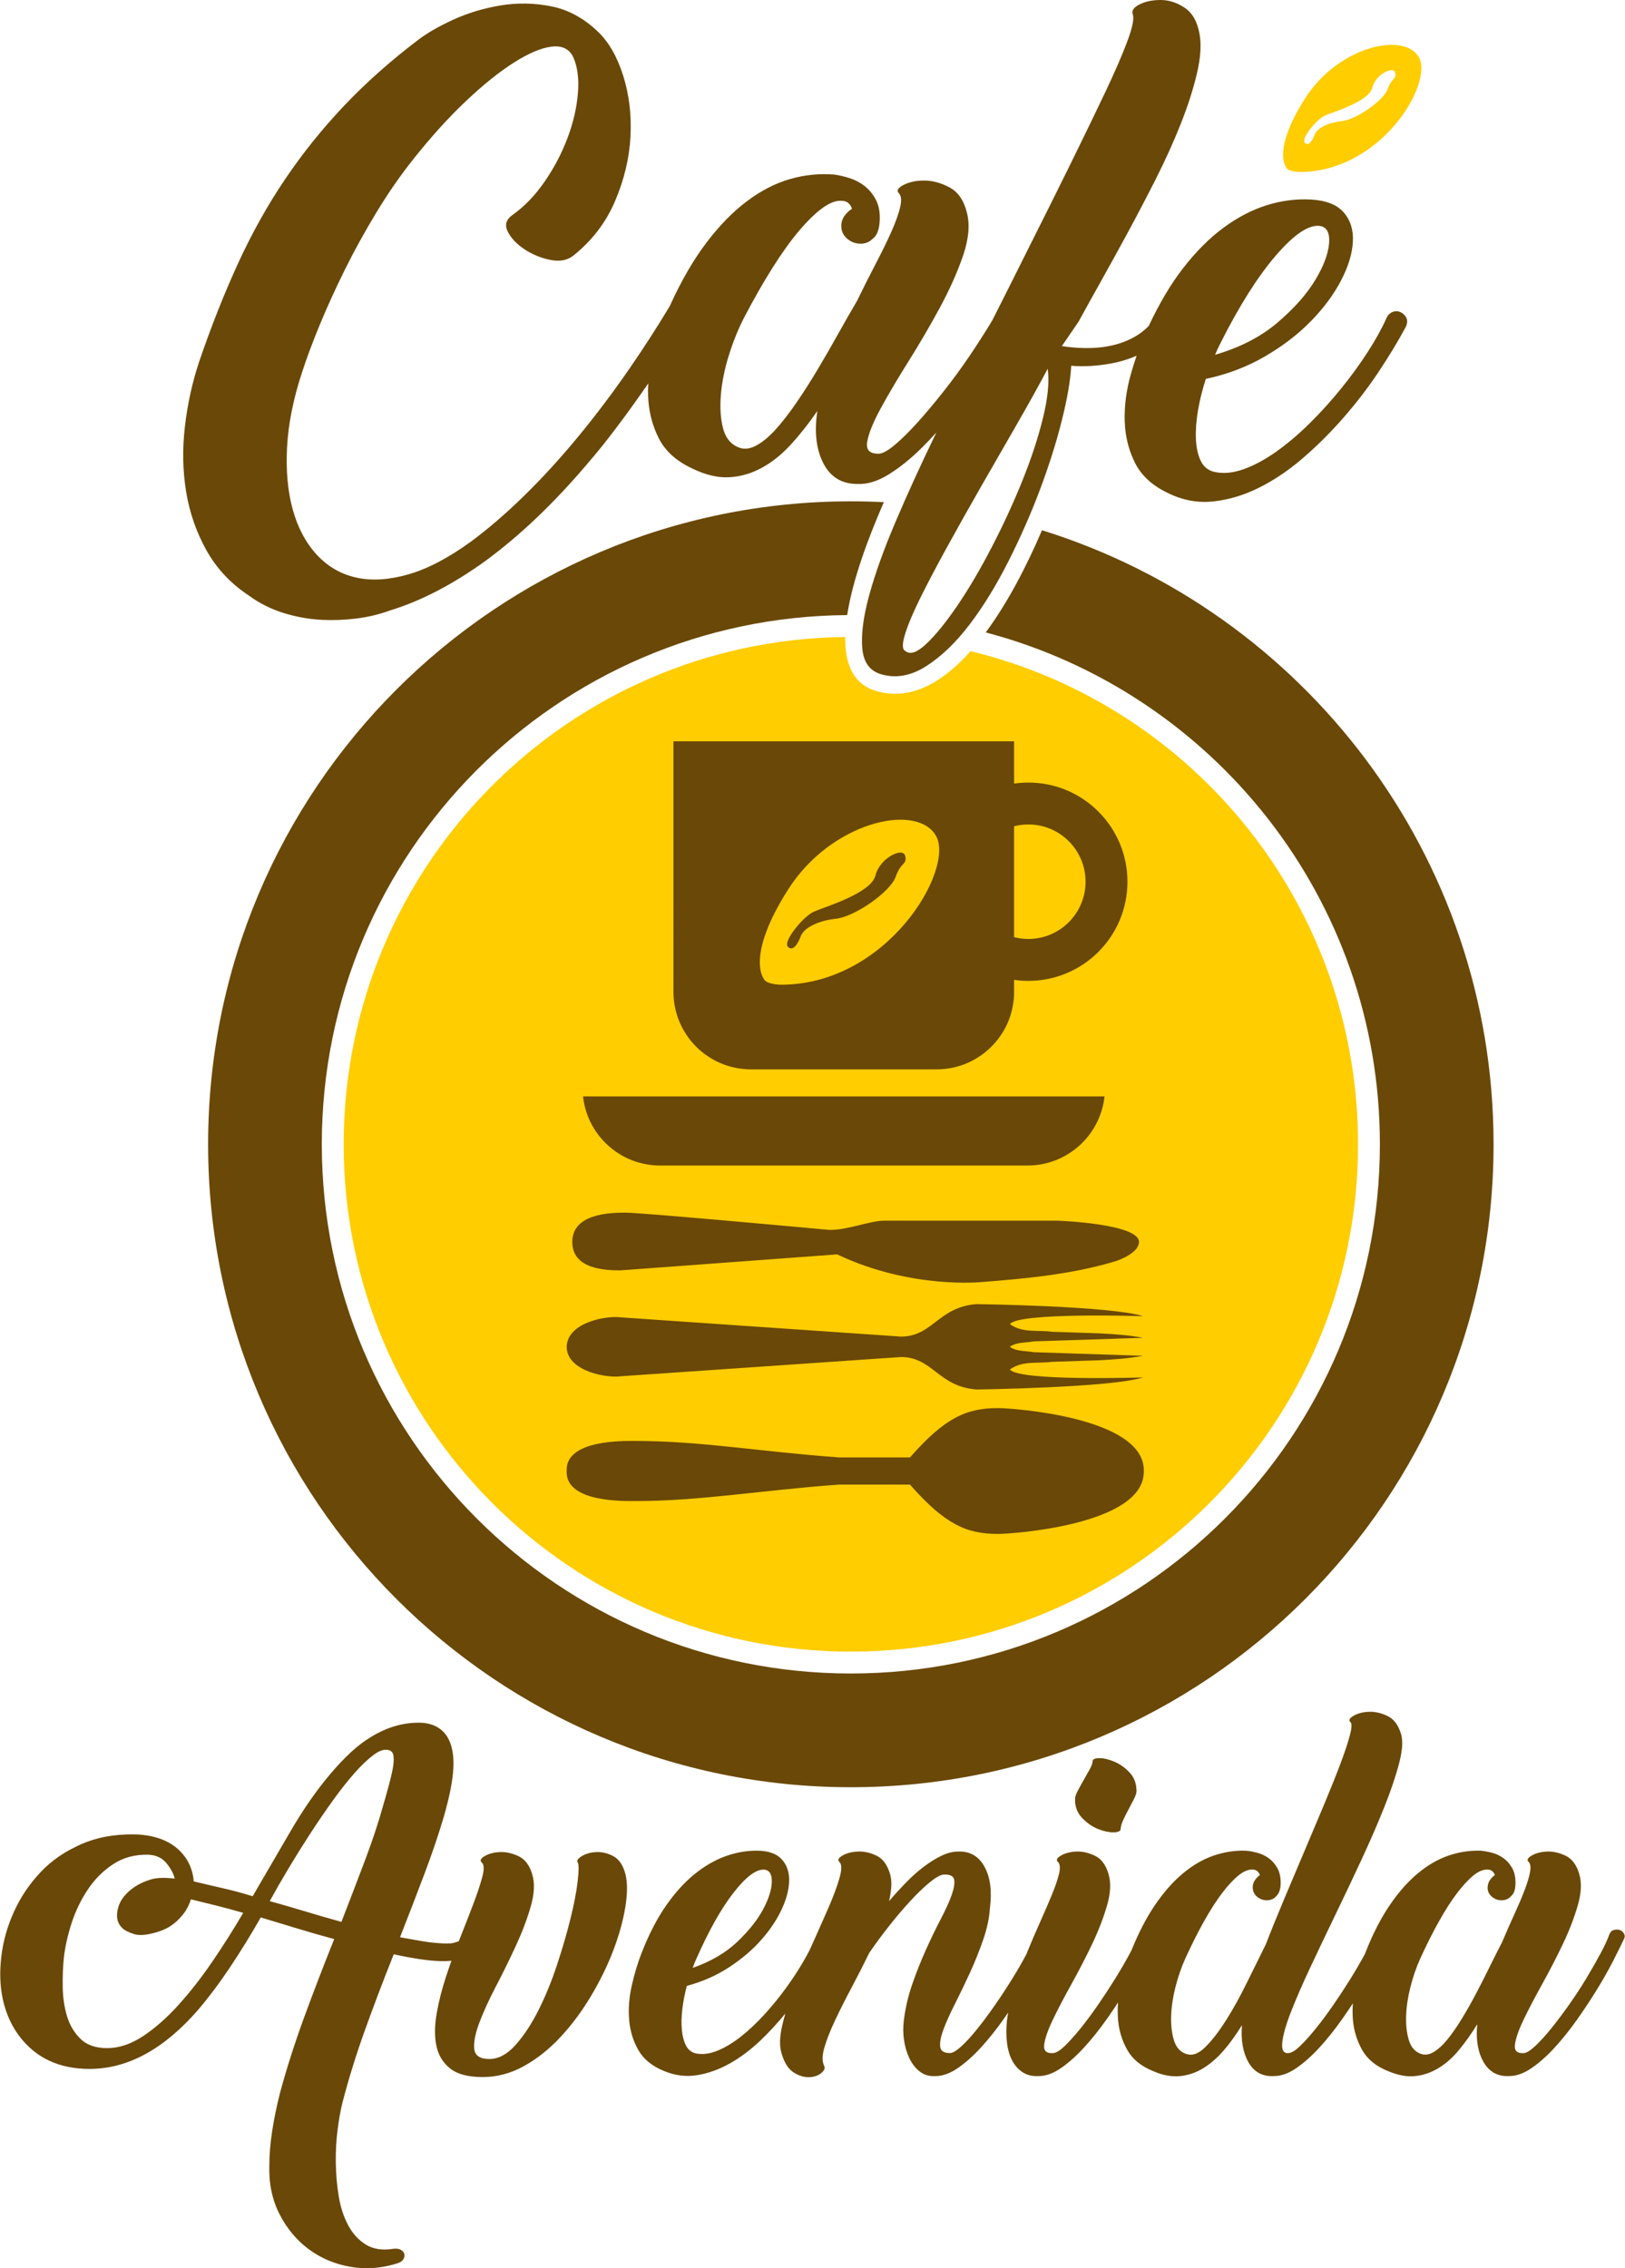 <?xml version="1.0" encoding="UTF-8" standalone="no"?>
<svg
   version="1.1"
   width="1.495in"
   height="2.086in"
   viewBox="0 0 107.607 150.195"
   id="svg206"
   sodipodi:docname="Catálogo 2024 TD Produções.cdr"
   xmlns:inkscape="http://www.inkscape.org/namespaces/inkscape"
   xmlns:sodipodi="http://sodipodi.sourceforge.net/DTD/sodipodi-0.dtd"
   xmlns="http://www.w3.org/2000/svg"
   xmlns:svg="http://www.w3.org/2000/svg">
  <sodipodi:namedview
     id="namedview206"
     pagecolor="#ffffff"
     bordercolor="#000000"
     borderopacity="0.25"
     inkscape:showpageshadow="2"
     inkscape:pageopacity="0.0"
     inkscape:pagecheckerboard="0"
     inkscape:deskcolor="#d1d1d1"
     inkscape:document-units="in" />
  <defs
     id="defs3" />
  <defs
     id="defs6" />
  <defs
     id="defs8" />
  <defs
     id="defs10" />
  <g
     id="Layer1019"
     inkscape:export-filename="design grafico\cafeAvenida.svg"
     inkscape:export-xdpi="96"
     inkscape:export-ydpi="96"
     transform="translate(-999.266,-165.971)">
    <path
       d="m 1020.566,241.743 c 0,19.355 15.69,35.044 35.044,35.044 19.355,0 35.044,-15.69 35.044,-35.044 0,-16.267 -11.083,-29.943 -26.11,-33.894 1.429,-1.931 2.691,-4.342 3.727,-6.767 17.33,5.391 29.913,21.557 29.913,40.661 0,23.514 -19.061,42.575 -42.575,42.575 -23.513,0 -42.575,-19.061 -42.575,-42.575 v 0 c 0,-23.514 19.061,-42.575 42.575,-42.575 0.733,0 1.462,0.019 2.186,0.055 -1.034,2.368 -2.07,5.135 -2.428,7.478 -19.243,0.13 -34.802,15.768 -34.802,35.042 z"
       style="fill:#6a4807;fill-rule:evenodd"
       id="path140" />
    <path
       d="m 1022.015,241.743 c 0,-18.43 14.84,-33.392 33.223,-33.592 -0.029,1.805 0.539,3.173 2.123,3.596 2.221,0.617 4.318,-0.568 6.18,-2.657 14.727,3.564 25.666,16.83 25.666,32.653 0,18.555 -15.042,33.596 -33.596,33.596 -18.555,0 -33.596,-15.042 -33.596,-33.596 z"
       style="fill:#ffcd00;fill-rule:evenodd"
       id="path141" />
    <g
       id="Layer1020">
      <path
         d="m 1072.414,238.573 c -0.277,2.573 -2.456,4.577 -5.103,4.577 h -24.337 c -2.647,0 -4.826,-2.003 -5.103,-4.577 z m -5.99,-10.544 v 0 c 0.301,0.077 0.617,0.118 0.942,0.118 2.094,0 3.791,-1.697 3.791,-3.791 0,-2.094 -1.697,-3.791 -3.791,-3.791 -0.325,0 -0.641,0.041 -0.942,0.118 z m 0,-10.171 v 0 c 0.308,-0.044 0.622,-0.067 0.942,-0.067 3.626,0 6.566,2.939 6.566,6.566 0,3.626 -2.939,6.566 -6.566,6.566 -0.32,0 -0.634,-0.023 -0.942,-0.067 v 0.793 c 0,2.835 -2.298,5.133 -5.133,5.133 h -12.299 c -2.835,0 -5.133,-2.298 -5.133,-5.133 l -10e-5,-16.591 h 22.565 z"
         style="fill:#6a4807;fill-rule:evenodd"
         id="path142" />
      <path
         d="m 1074.962,253.126 c 0,0 -8.283,-0.269 -8.814,0.528 0.852,0.608 1.835,0.371 2.79,0.504 l 3.185,0.106 c 0.903,0.053 1.861,0.106 2.839,0.294 l -7.245,0.237 c -0.528,0.106 -1.049,0.023 -1.567,0.345 h 0.032 l -0.032,0.027 c 0.518,0.322 1.039,0.239 1.567,0.345 l 7.245,0.237 c -0.978,0.187 -1.936,0.241 -2.839,0.294 l -3.185,0.106 c -0.954,0.133 -1.938,-0.104 -2.79,0.504 0.531,0.797 8.814,0.528 8.814,0.528 -2.076,0.679 -11.018,0.8 -11.018,0.8 -2.55,-0.186 -2.906,-2.15 -5.017,-2.15 l -18.564,1.274 c -0.838,0.132 -3.548,-0.296 -3.577,-1.938 0.029,-1.669 2.739,-2.096 3.577,-1.964 l 18.564,1.274 c 2.111,0 2.467,-1.964 5.017,-2.15 0,0 8.943,0.121 11.018,0.8 z m -0.265,-4.919 v 0 c 0,0.684 -1.194,1.18 -1.665,1.313 -2.827,0.836 -5.807,1.116 -8.714,1.342 0,0 -4.7,0.504 -9.618,-1.828 l -14.356,1.059 c -1.102,0 -3.186,-0.113 -3.186,-1.885 0,-1.891 2.542,-1.938 3.531,-1.938 1.089,0 13.486,1.142 13.486,1.142 1.215,0.026 2.688,-0.611 3.657,-0.611 h 11.376 c 0.338,0 5.489,0.226 5.489,1.407 z m 0.319,15.117 v 0 l -7e-4,0.053 7e-4,0.053 c 0,3.524 -8.714,4.115 -9.664,4.115 -2.084,0 -3.518,-0.64 -5.825,-3.266 h -4.714 c -5.289,0.386 -9.153,1.089 -13.488,1.089 -0.776,0 -4.54,0.086 -4.54,-1.911 v -0.079 -0.079 c 0,-1.998 3.763,-1.911 4.54,-1.911 4.334,0 8.199,0.704 13.488,1.09 h 4.714 c 2.307,-2.627 3.741,-3.266 5.825,-3.266 0.949,0 9.664,0.591 9.664,4.115 z"
         style="fill:#6a4807;fill-rule:evenodd"
         id="path143" />
    </g>
    <path
       d="m 1092.166,186.727 c -0.21,-0.147 -0.419,-0.185 -0.626,-0.114 -0.208,0.071 -0.358,0.212 -0.451,0.425 -0.308,0.691 -0.722,1.438 -1.24,2.24 -0.518,0.803 -1.104,1.609 -1.759,2.418 -0.655,0.809 -1.348,1.575 -2.08,2.299 -0.732,0.724 -1.472,1.351 -2.221,1.883 -0.749,0.532 -1.477,0.922 -2.184,1.171 -0.707,0.248 -1.355,0.303 -1.947,0.163 -0.403,-0.102 -0.696,-0.349 -0.879,-0.74 -0.184,-0.39 -0.288,-0.872 -0.312,-1.444 -0.024,-0.573 0.022,-1.203 0.14,-1.891 0.118,-0.688 0.29,-1.379 0.517,-2.075 1.431,-0.306 2.736,-0.802 3.914,-1.488 1.179,-0.686 2.192,-1.463 3.041,-2.33 0.848,-0.867 1.514,-1.764 1.998,-2.691 0.484,-0.927 0.746,-1.784 0.788,-2.571 0.041,-0.787 -0.163,-1.437 -0.612,-1.95 -0.449,-0.513 -1.176,-0.796 -2.18,-0.849 -0.977,-0.051 -1.949,0.075 -2.917,0.378 -0.968,0.303 -1.919,0.797 -2.853,1.483 -0.934,0.686 -1.831,1.584 -2.692,2.695 -0.81,1.045 -1.565,2.316 -2.265,3.811 -0.29,0.301 -0.608,0.545 -0.953,0.734 -1.234,0.697 -2.836,0.899 -4.806,0.605 l 1.105,-1.615 c 0.361,-0.661 0.827,-1.501 1.397,-2.518 0.57,-1.018 1.172,-2.109 1.804,-3.272 0.632,-1.164 1.267,-2.375 1.905,-3.634 0.637,-1.259 1.191,-2.482 1.661,-3.667 0.47,-1.186 0.828,-2.297 1.072,-3.332 0.245,-1.035 0.304,-1.909 0.178,-2.623 -0.147,-0.824 -0.477,-1.406 -0.99,-1.746 -0.513,-0.34 -1.041,-0.51 -1.585,-0.511 -0.544,-0.002 -1.012,0.096 -1.403,0.293 -0.391,0.197 -0.539,0.421 -0.443,0.671 0.094,0.277 -0.025,0.863 -0.358,1.756 -0.332,0.894 -0.82,2.018 -1.462,3.372 -0.642,1.354 -1.397,2.913 -2.265,4.677 -0.868,1.764 -1.803,3.64 -2.805,5.628 -0.78,1.567 -1.582,3.165 -2.407,4.795 l -0.153,0.255 c -0.417,0.685 -0.883,1.409 -1.399,2.171 -0.516,0.762 -1.073,1.522 -1.671,2.28 -0.597,0.758 -1.171,1.442 -1.72,2.052 -0.549,0.611 -1.051,1.108 -1.507,1.493 -0.456,0.384 -0.806,0.583 -1.052,0.598 -0.627,0.022 -0.892,-0.244 -0.794,-0.796 0.097,-0.553 0.394,-1.286 0.89,-2.198 0.497,-0.913 1.109,-1.949 1.836,-3.107 0.728,-1.159 1.415,-2.334 2.062,-3.525 0.647,-1.19 1.163,-2.34 1.547,-3.449 0.385,-1.109 0.476,-2.063 0.273,-2.863 -0.201,-0.827 -0.587,-1.391 -1.156,-1.693 -0.569,-0.302 -1.126,-0.453 -1.67,-0.455 -0.544,-0.002 -1.005,0.097 -1.383,0.295 -0.378,0.198 -0.476,0.383 -0.294,0.556 0.155,0.171 0.179,0.479 0.074,0.922 -0.105,0.444 -0.296,0.977 -0.574,1.602 -0.277,0.625 -0.621,1.328 -1.029,2.109 -0.408,0.781 -0.826,1.61 -1.252,2.485 -0.388,0.66 -0.8,1.379 -1.235,2.159 -0.436,0.78 -0.884,1.559 -1.347,2.337 -0.462,0.778 -0.937,1.522 -1.423,2.231 -0.486,0.71 -0.953,1.311 -1.401,1.804 -0.448,0.493 -0.888,0.851 -1.321,1.073 -0.434,0.222 -0.836,0.242 -1.207,0.059 -0.478,-0.215 -0.796,-0.64 -0.953,-1.274 -0.157,-0.634 -0.201,-1.364 -0.13,-2.19 0.07,-0.826 0.245,-1.688 0.523,-2.584 0.278,-0.897 0.615,-1.73 1.009,-2.498 0.635,-1.218 1.264,-2.321 1.887,-3.309 0.623,-0.988 1.217,-1.813 1.783,-2.478 0.565,-0.664 1.088,-1.168 1.568,-1.51 0.481,-0.342 0.91,-0.49 1.289,-0.443 0.299,0.015 0.507,0.19 0.626,0.522 -0.197,0.126 -0.362,0.281 -0.494,0.464 -0.132,0.183 -0.204,0.384 -0.215,0.601 -0.019,0.352 0.096,0.644 0.342,0.875 0.246,0.231 0.533,0.354 0.858,0.372 0.352,0.019 0.644,-0.088 0.874,-0.321 0.283,-0.203 0.44,-0.603 0.471,-1.2 0.028,-0.543 -0.056,-1.003 -0.254,-1.381 -0.198,-0.377 -0.447,-0.683 -0.748,-0.917 -0.301,-0.233 -0.631,-0.407 -0.993,-0.521 -0.362,-0.114 -0.704,-0.194 -1.028,-0.237 -0.976,-0.078 -1.946,0.02 -2.913,0.296 -0.967,0.276 -1.917,0.763 -2.852,1.463 -0.935,0.699 -1.833,1.618 -2.695,2.756 -0.862,1.139 -1.662,2.518 -2.4,4.139 l -0.032,0.07 c -0.852,1.415 -1.733,2.78 -2.642,4.096 -1.133,1.641 -2.289,3.172 -3.465,4.593 -1.176,1.421 -2.36,2.713 -3.55,3.875 -1.19,1.162 -2.351,2.162 -3.483,3.001 -1.499,1.091 -2.891,1.821 -4.176,2.189 -1.285,0.368 -2.438,0.437 -3.46,0.206 -1.022,-0.23 -1.893,-0.739 -2.614,-1.525 -0.72,-0.786 -1.247,-1.779 -1.578,-2.98 -0.332,-1.201 -0.457,-2.575 -0.376,-4.121 0.081,-1.547 0.413,-3.203 0.995,-4.968 0.292,-0.909 0.681,-1.95 1.163,-3.122 0.483,-1.172 1.037,-2.388 1.66,-3.647 0.624,-1.26 1.323,-2.529 2.098,-3.808 0.774,-1.279 1.599,-2.467 2.472,-3.564 1.165,-1.462 2.32,-2.735 3.465,-3.817 1.145,-1.083 2.203,-1.932 3.174,-2.548 0.971,-0.616 1.798,-0.967 2.484,-1.053 0.685,-0.086 1.162,0.136 1.434,0.667 0.293,0.641 0.401,1.443 0.323,2.405 -0.078,0.962 -0.306,1.95 -0.686,2.964 -0.38,1.014 -0.886,1.98 -1.52,2.899 -0.633,0.919 -1.345,1.657 -2.136,2.215 -0.424,0.304 -0.525,0.673 -0.303,1.106 0.223,0.434 0.59,0.82 1.102,1.16 0.513,0.34 1.079,0.573 1.698,0.701 0.619,0.128 1.127,0.039 1.524,-0.267 1.25,-0.996 2.177,-2.205 2.782,-3.629 0.606,-1.424 0.946,-2.848 1.02,-4.273 0.074,-1.424 -0.087,-2.766 -0.483,-4.024 -0.397,-1.259 -0.958,-2.234 -1.684,-2.925 -0.933,-0.892 -1.965,-1.45 -3.095,-1.672 -1.131,-0.223 -2.252,-0.24 -3.364,-0.054 -1.112,0.187 -2.149,0.499 -3.111,0.939 -0.962,0.439 -1.74,0.889 -2.336,1.347 -1.813,1.374 -3.44,2.819 -4.88,4.335 -1.44,1.516 -2.743,3.135 -3.908,4.856 -1.165,1.721 -2.208,3.585 -3.13,5.591 -0.921,2.006 -1.784,4.185 -2.587,6.537 -0.452,1.364 -0.765,2.79 -0.938,4.277 -0.173,1.488 -0.146,2.924 0.08,4.31 0.227,1.386 0.676,2.681 1.347,3.886 0.672,1.205 1.612,2.207 2.822,3.005 0.682,0.498 1.437,0.878 2.267,1.139 0.83,0.261 1.679,0.415 2.547,0.46 0.733,0.038 1.49,0.01 2.27,-0.085 0.78,-0.095 1.531,-0.273 2.252,-0.535 2.046,-0.627 4.144,-1.714 6.293,-3.261 2.292,-1.676 4.554,-3.829 6.787,-6.46 0.608,-0.703 1.234,-1.479 1.877,-2.33 0.643,-0.85 1.288,-1.742 1.936,-2.674 l 0.217,-0.314 c -0.016,0.274 -0.02,0.545 -0.012,0.814 0.03,0.995 0.26,1.925 0.69,2.791 0.431,0.866 1.177,1.544 2.24,2.035 0.876,0.426 1.689,0.619 2.439,0.577 0.75,-0.042 1.468,-0.249 2.155,-0.622 0.686,-0.372 1.332,-0.889 1.938,-1.551 0.606,-0.662 1.189,-1.401 1.748,-2.215 -0.208,1.377 -0.078,2.526 0.391,3.449 0.469,0.922 1.22,1.383 2.254,1.383 0.651,0.034 1.343,-0.175 2.073,-0.626 0.731,-0.451 1.463,-1.039 2.194,-1.762 0.327,-0.323 0.652,-0.663 0.972,-1.02 l -0.081,0.169 c -0.977,2.017 -1.852,3.937 -2.628,5.76 -0.776,1.823 -1.358,3.445 -1.745,4.867 -0.388,1.422 -0.538,2.598 -0.45,3.527 0.088,0.929 0.52,1.496 1.299,1.701 0.965,0.268 1.948,0.082 2.947,-0.56 0.999,-0.641 1.952,-1.557 2.858,-2.748 0.906,-1.19 1.761,-2.581 2.566,-4.171 0.804,-1.59 1.507,-3.186 2.107,-4.787 0.601,-1.601 1.082,-3.127 1.444,-4.577 0.362,-1.45 0.567,-2.65 0.617,-3.6 0.813,0.07 1.686,0.021 2.62,-0.148 0.601,-0.109 1.172,-0.281 1.712,-0.517 -0.135,0.392 -0.262,0.799 -0.382,1.219 -0.3,1.059 -0.436,2.092 -0.407,3.101 0.029,1.008 0.259,1.938 0.69,2.791 0.431,0.853 1.179,1.524 2.241,2.015 0.955,0.459 1.939,0.632 2.952,0.522 1.012,-0.11 2.014,-0.411 3.006,-0.904 0.992,-0.492 1.958,-1.142 2.898,-1.95 0.94,-0.807 1.837,-1.699 2.691,-2.675 0.854,-0.976 1.628,-1.982 2.321,-3.021 0.694,-1.038 1.297,-2.034 1.81,-2.986 0.183,-0.372 0.117,-0.674 -0.198,-0.908 z m -32.944,22.352 v 0 c 0.313,0.261 0.777,0.102 1.392,-0.478 0.615,-0.58 1.298,-1.422 2.05,-2.525 0.751,-1.103 1.506,-2.383 2.262,-3.84 0.757,-1.457 1.432,-2.918 2.025,-4.383 0.594,-1.466 1.055,-2.863 1.383,-4.193 0.328,-1.33 0.433,-2.419 0.314,-3.269 -0.633,1.191 -1.339,2.46 -2.117,3.807 -0.778,1.347 -1.556,2.7 -2.335,4.061 -0.779,1.361 -1.514,2.668 -2.205,3.925 -0.692,1.256 -1.281,2.375 -1.768,3.356 -0.486,0.981 -0.829,1.793 -1.025,2.436 -0.197,0.643 -0.19,1.01 0.024,1.103 z m 20.885,-20.413 v 0 c 1.245,-2.465 2.461,-4.388 3.649,-5.768 1.188,-1.38 2.147,-2.037 2.879,-1.971 0.487,0.053 0.705,0.432 0.655,1.137 -0.051,0.704 -0.359,1.525 -0.925,2.462 -0.566,0.936 -1.397,1.872 -2.494,2.808 -1.096,0.935 -2.473,1.645 -4.132,2.13 0.094,-0.24 0.217,-0.506 0.368,-0.796 z"
       style="fill:#6a4807;fill-rule:evenodd"
       id="path144" />
    <path
       d="m 1029.151,295.809 c -0.218,0.023 -0.457,0.031 -0.718,0.024 -0.776,-0.02 -1.801,-0.169 -3.075,-0.448 h -0.03 c -0.676,1.691 -1.313,3.368 -1.91,5.03 -0.597,1.662 -1.095,3.269 -1.493,4.821 -0.119,0.478 -0.224,1.065 -0.314,1.761 -0.09,0.697 -0.129,1.423 -0.119,2.179 0.01,0.757 0.075,1.498 0.194,2.224 0.119,0.727 0.328,1.368 0.627,1.926 0.299,0.557 0.691,0.985 1.179,1.284 0.487,0.299 1.1,0.388 1.836,0.269 0.199,-0.02 0.359,0.005 0.478,0.075 0.12,0.07 0.194,0.159 0.224,0.269 0.03,0.11 0.01,0.224 -0.059,0.344 -0.07,0.119 -0.194,0.209 -0.373,0.269 -1.055,0.339 -2.1,0.418 -3.135,0.239 -1.035,-0.179 -1.955,-0.567 -2.761,-1.164 -0.806,-0.597 -1.453,-1.373 -1.94,-2.328 -0.487,-0.955 -0.712,-2.04 -0.672,-3.254 0,-1.313 0.239,-2.915 0.716,-4.806 0.438,-1.612 0.97,-3.274 1.597,-4.986 0.627,-1.712 1.289,-3.433 1.985,-5.164 -0.816,-0.219 -1.632,-0.453 -2.448,-0.702 -0.816,-0.248 -1.622,-0.492 -2.418,-0.731 -0.637,1.115 -1.298,2.189 -1.985,3.224 -0.687,1.035 -1.408,2 -2.164,2.895 -2.249,2.587 -4.627,3.891 -7.135,3.911 h -0.06 c -2.01,0 -3.562,-0.726 -4.656,-2.179 -0.478,-0.637 -0.821,-1.368 -1.03,-2.194 -0.209,-0.826 -0.274,-1.716 -0.194,-2.672 0.079,-1.035 0.323,-2.045 0.731,-3.03 0.408,-0.985 0.95,-1.866 1.627,-2.642 0.717,-0.836 1.572,-1.493 2.568,-1.97 0.995,-0.517 2.129,-0.796 3.403,-0.836 1.373,-0.06 2.458,0.219 3.254,0.836 0.697,0.557 1.095,1.284 1.194,2.179 v 0.089 c 0.657,0.16 1.294,0.308 1.911,0.448 0.617,0.139 1.284,0.318 2,0.537 0.836,-1.433 1.677,-2.876 2.522,-4.328 0.846,-1.453 1.727,-2.717 2.642,-3.791 0.458,-0.537 0.9,-1.005 1.329,-1.403 0.428,-0.398 0.871,-0.737 1.329,-1.015 1.035,-0.637 2.089,-0.955 3.164,-0.955 0.856,0 1.483,0.299 1.88,0.895 0.319,0.498 0.463,1.17 0.433,2.015 -0.03,0.846 -0.244,1.955 -0.642,3.328 -0.339,1.154 -0.761,2.403 -1.269,3.747 -0.507,1.343 -1.05,2.751 -1.627,4.224 0.537,0.099 1.015,0.184 1.433,0.254 0.418,0.07 0.796,0.115 1.135,0.135 0.458,0.04 0.781,0.035 0.97,-0.015 0.155,-0.041 0.273,-0.079 0.355,-0.112 l 0.085,-0.216 c 0.339,-0.846 0.637,-1.612 0.896,-2.299 0.259,-0.686 0.452,-1.273 0.582,-1.761 0.129,-0.487 0.115,-0.801 -0.044,-0.94 -0.139,-0.119 -0.074,-0.259 0.194,-0.418 0.269,-0.16 0.602,-0.249 1,-0.269 0.398,-0.02 0.811,0.07 1.239,0.269 0.427,0.199 0.731,0.597 0.91,1.194 0.179,0.577 0.149,1.284 -0.09,2.119 -0.239,0.836 -0.567,1.707 -0.985,2.612 -0.418,0.906 -0.861,1.806 -1.328,2.702 -0.468,0.895 -0.836,1.702 -1.104,2.418 -0.269,0.716 -0.378,1.294 -0.329,1.732 0.05,0.437 0.383,0.656 1,0.656 0.597,0 1.169,-0.303 1.717,-0.91 0.547,-0.607 1.055,-1.373 1.523,-2.298 0.467,-0.925 0.88,-1.931 1.238,-3.015 0.358,-1.084 0.657,-2.11 0.896,-3.074 0.239,-0.965 0.398,-1.796 0.477,-2.493 0.08,-0.697 0.08,-1.104 0,-1.224 -0.079,-0.119 0.01,-0.259 0.269,-0.418 0.258,-0.16 0.577,-0.249 0.955,-0.269 0.378,-0.02 0.756,0.07 1.134,0.269 0.378,0.199 0.647,0.597 0.806,1.194 0.14,0.577 0.135,1.314 -0.015,2.209 -0.149,0.896 -0.412,1.841 -0.791,2.836 -0.378,0.995 -0.866,1.995 -1.463,3 -0.597,1.005 -1.269,1.911 -2.015,2.717 -0.746,0.806 -1.557,1.453 -2.433,1.941 -0.876,0.488 -1.791,0.731 -2.747,0.731 -0.955,0 -1.672,-0.189 -2.149,-0.568 -0.477,-0.378 -0.781,-0.876 -0.91,-1.493 -0.129,-0.616 -0.124,-1.327 0.015,-2.133 0.139,-0.806 0.348,-1.632 0.627,-2.478 0.113,-0.341 0.23,-0.683 0.352,-1.024 z m 68.644,-4.872 c 0,-0.159 0.045,-0.308 0.134,-0.448 0.09,-0.139 0.204,-0.259 0.344,-0.359 -0.1,-0.239 -0.259,-0.358 -0.478,-0.358 -0.278,-0.02 -0.587,0.105 -0.925,0.373 -0.338,0.269 -0.701,0.657 -1.089,1.165 -0.388,0.507 -0.791,1.134 -1.209,1.881 -0.418,0.746 -0.836,1.577 -1.254,2.493 -0.259,0.577 -0.473,1.199 -0.642,1.866 -0.169,0.667 -0.263,1.303 -0.284,1.91 -0.02,0.607 0.04,1.14 0.179,1.597 0.139,0.458 0.388,0.756 0.746,0.895 0.278,0.119 0.572,0.089 0.881,-0.09 0.308,-0.179 0.617,-0.458 0.925,-0.836 0.308,-0.378 0.627,-0.836 0.955,-1.373 0.329,-0.537 0.647,-1.1 0.955,-1.687 0.308,-0.587 0.607,-1.174 0.895,-1.761 0.289,-0.587 0.562,-1.129 0.821,-1.627 0.279,-0.657 0.552,-1.279 0.821,-1.866 0.269,-0.587 0.493,-1.115 0.672,-1.582 0.179,-0.468 0.298,-0.866 0.358,-1.194 0.059,-0.329 0.029,-0.552 -0.09,-0.672 -0.139,-0.119 -0.075,-0.259 0.194,-0.418 0.269,-0.159 0.602,-0.248 1,-0.269 0.398,-0.02 0.811,0.07 1.239,0.269 0.427,0.199 0.731,0.597 0.91,1.194 0.179,0.577 0.149,1.278 -0.09,2.104 -0.239,0.826 -0.572,1.687 -1,2.582 -0.427,0.895 -0.886,1.781 -1.373,2.657 -0.487,0.876 -0.895,1.657 -1.224,2.343 -0.328,0.687 -0.517,1.234 -0.567,1.642 -0.05,0.408 0.155,0.593 0.612,0.553 0.179,-0.02 0.428,-0.18 0.746,-0.478 0.318,-0.299 0.667,-0.682 1.045,-1.149 0.378,-0.468 0.771,-0.99 1.179,-1.567 0.408,-0.577 0.786,-1.154 1.134,-1.731 0.348,-0.578 0.661,-1.125 0.94,-1.642 0.279,-0.517 0.478,-0.945 0.597,-1.284 0.06,-0.159 0.159,-0.259 0.299,-0.299 0.139,-0.04 0.269,-0.04 0.388,0 0.119,0.04 0.214,0.119 0.284,0.239 0.069,0.119 0.065,0.248 -0.015,0.388 -0.159,0.339 -0.388,0.801 -0.687,1.389 -0.299,0.587 -0.652,1.214 -1.06,1.88 -0.408,0.667 -0.851,1.338 -1.329,2.015 -0.478,0.676 -0.97,1.293 -1.478,1.851 -0.508,0.557 -1.02,1.015 -1.538,1.373 -0.517,0.358 -1.015,0.537 -1.493,0.537 -0.756,0.04 -1.323,-0.269 -1.701,-0.925 -0.378,-0.657 -0.517,-1.493 -0.418,-2.507 -0.378,0.617 -0.776,1.179 -1.194,1.687 -0.418,0.508 -0.871,0.91 -1.358,1.209 -0.488,0.299 -1.005,0.478 -1.552,0.537 -0.547,0.06 -1.149,-0.05 -1.806,-0.328 -0.796,-0.319 -1.368,-0.786 -1.716,-1.403 -0.348,-0.617 -0.553,-1.289 -0.612,-2.015 -0.028,-0.35 -0.03,-0.707 0,-1.07 -0.23,0.35 -0.47,0.702 -0.719,1.056 -0.478,0.676 -0.97,1.293 -1.478,1.851 -0.508,0.557 -1.02,1.015 -1.538,1.373 -0.518,0.358 -1.015,0.537 -1.493,0.537 -0.756,0.04 -1.318,-0.263 -1.687,-0.91 -0.368,-0.647 -0.512,-1.468 -0.433,-2.463 -0.378,0.617 -0.776,1.17 -1.194,1.657 -0.418,0.487 -0.866,0.88 -1.344,1.179 -0.478,0.299 -0.995,0.478 -1.552,0.537 -0.557,0.06 -1.154,-0.05 -1.791,-0.328 -0.796,-0.319 -1.368,-0.786 -1.716,-1.403 -0.348,-0.617 -0.552,-1.289 -0.612,-2.015 -0.03,-0.367 -0.029,-0.743 0,-1.126 -0.241,0.369 -0.494,0.74 -0.756,1.112 -0.478,0.676 -0.97,1.293 -1.478,1.851 -0.508,0.557 -1.02,1.015 -1.537,1.373 -0.517,0.358 -1.015,0.537 -1.493,0.537 -0.398,0.02 -0.742,-0.059 -1.03,-0.239 -0.289,-0.179 -0.523,-0.433 -0.702,-0.761 -0.179,-0.329 -0.299,-0.727 -0.358,-1.194 -0.059,-0.468 -0.059,-0.97 0,-1.508 0.02,-0.166 0.045,-0.333 0.075,-0.504 l -0.309,0.445 c -0.477,0.676 -0.97,1.293 -1.478,1.851 -0.507,0.557 -1.02,1.015 -1.537,1.373 -0.517,0.358 -1.015,0.537 -1.493,0.537 -0.398,0.02 -0.737,-0.074 -1.015,-0.284 -0.279,-0.209 -0.508,-0.493 -0.687,-0.851 -0.179,-0.358 -0.303,-0.761 -0.373,-1.209 -0.069,-0.448 -0.074,-0.9 -0.015,-1.358 0.1,-0.816 0.289,-1.622 0.567,-2.418 0.279,-0.796 0.582,-1.557 0.911,-2.284 0.328,-0.727 0.652,-1.393 0.97,-2 0.318,-0.607 0.557,-1.135 0.716,-1.582 0.159,-0.448 0.214,-0.791 0.165,-1.03 -0.05,-0.239 -0.284,-0.348 -0.702,-0.328 -0.219,0.02 -0.527,0.194 -0.925,0.522 -0.398,0.329 -0.831,0.746 -1.298,1.254 -0.467,0.507 -0.94,1.065 -1.418,1.672 -0.477,0.607 -0.905,1.189 -1.284,1.746 -0.378,0.776 -0.771,1.548 -1.179,2.313 -0.408,0.766 -0.771,1.487 -1.089,2.164 -0.319,0.676 -0.552,1.274 -0.702,1.791 -0.149,0.518 -0.154,0.916 -0.015,1.194 0.08,0.159 0.015,0.323 -0.194,0.492 -0.209,0.169 -0.477,0.259 -0.806,0.269 -0.328,0.01 -0.667,-0.094 -1.015,-0.313 -0.348,-0.219 -0.612,-0.627 -0.791,-1.224 -0.159,-0.478 -0.15,-1.105 0.029,-1.881 0.06,-0.259 0.129,-0.524 0.206,-0.795 -0.518,0.633 -1.06,1.222 -1.629,1.765 -0.657,0.627 -1.338,1.139 -2.045,1.537 -0.707,0.398 -1.428,0.657 -2.164,0.776 -0.737,0.119 -1.463,0.029 -2.179,-0.269 -0.796,-0.319 -1.368,-0.781 -1.716,-1.388 -0.348,-0.607 -0.552,-1.279 -0.612,-2.015 -0.06,-0.736 0,-1.497 0.179,-2.283 0.179,-0.786 0.398,-1.508 0.657,-2.164 0.478,-1.214 1.01,-2.244 1.597,-3.09 0.587,-0.846 1.209,-1.537 1.866,-2.074 0.657,-0.537 1.334,-0.935 2.03,-1.194 0.697,-0.259 1.403,-0.388 2.12,-0.388 0.736,0 1.278,0.179 1.627,0.537 0.348,0.358 0.523,0.826 0.523,1.403 0,0.577 -0.159,1.214 -0.478,1.91 -0.319,0.697 -0.771,1.378 -1.359,2.045 -0.587,0.667 -1.298,1.274 -2.134,1.821 -0.836,0.547 -1.771,0.96 -2.806,1.238 -0.139,0.518 -0.239,1.03 -0.298,1.538 -0.06,0.507 -0.07,0.97 -0.03,1.388 0.04,0.418 0.134,0.766 0.284,1.045 0.149,0.278 0.373,0.448 0.672,0.507 0.438,0.08 0.91,0.015 1.417,-0.194 0.508,-0.209 1.025,-0.522 1.553,-0.94 0.527,-0.418 1.044,-0.905 1.552,-1.463 0.508,-0.557 0.985,-1.144 1.433,-1.761 0.448,-0.617 0.846,-1.229 1.194,-1.836 0.139,-0.242 0.266,-0.477 0.38,-0.704 l 0.073,-0.162 0.357,-0.794 0.01,-0.027 c 0.012,-0.033 0.026,-0.064 0.042,-0.092 0.259,-0.579 0.5,-1.126 0.725,-1.639 0.338,-0.776 0.587,-1.443 0.746,-2 0.159,-0.557 0.159,-0.915 0,-1.075 -0.139,-0.119 -0.075,-0.259 0.194,-0.418 0.269,-0.159 0.607,-0.248 1.015,-0.269 0.408,-0.02 0.821,0.07 1.239,0.269 0.418,0.199 0.716,0.597 0.895,1.194 0.08,0.258 0.11,0.542 0.09,0.85 -0.02,0.308 -0.069,0.632 -0.149,0.97 0.378,-0.438 0.761,-0.856 1.149,-1.254 0.388,-0.398 0.781,-0.746 1.179,-1.044 0.398,-0.299 0.786,-0.538 1.165,-0.717 0.378,-0.179 0.746,-0.269 1.104,-0.269 0.776,-0.02 1.353,0.318 1.731,1.015 0.378,0.697 0.497,1.592 0.358,2.687 -0.04,0.677 -0.189,1.388 -0.448,2.134 -0.259,0.746 -0.552,1.478 -0.881,2.195 -0.328,0.716 -0.657,1.398 -0.985,2.045 -0.328,0.646 -0.582,1.209 -0.761,1.687 -0.179,0.477 -0.254,0.861 -0.224,1.149 0.029,0.289 0.244,0.433 0.642,0.433 0.179,0 0.427,-0.144 0.746,-0.433 0.318,-0.288 0.667,-0.667 1.044,-1.135 0.378,-0.467 0.771,-0.995 1.179,-1.582 0.408,-0.587 0.791,-1.169 1.149,-1.746 0.351,-0.565 0.663,-1.106 0.938,-1.623 0.293,-0.722 0.591,-1.419 0.894,-2.093 0.308,-0.686 0.577,-1.308 0.806,-1.866 0.229,-0.557 0.388,-1.025 0.478,-1.403 0.09,-0.378 0.065,-0.637 -0.074,-0.776 -0.139,-0.119 -0.075,-0.259 0.194,-0.418 0.269,-0.159 0.602,-0.248 1,-0.269 0.398,-0.02 0.811,0.07 1.239,0.269 0.427,0.199 0.731,0.597 0.91,1.194 0.179,0.577 0.149,1.278 -0.09,2.104 -0.239,0.826 -0.572,1.687 -1,2.582 -0.428,0.895 -0.886,1.781 -1.374,2.657 -0.488,0.876 -0.895,1.657 -1.224,2.343 -0.328,0.687 -0.517,1.234 -0.567,1.642 -0.05,0.408 0.154,0.593 0.612,0.553 0.199,-0.02 0.453,-0.18 0.761,-0.478 0.308,-0.299 0.652,-0.682 1.03,-1.149 0.378,-0.468 0.766,-0.99 1.164,-1.567 0.398,-0.577 0.776,-1.154 1.135,-1.731 0.358,-0.578 0.676,-1.125 0.955,-1.642 l 0.131,-0.249 c 0.461,-1.145 0.973,-2.132 1.534,-2.96 0.587,-0.866 1.209,-1.572 1.866,-2.119 0.657,-0.547 1.333,-0.94 2.03,-1.179 0.697,-0.239 1.403,-0.348 2.119,-0.328 0.239,0.02 0.493,0.065 0.761,0.134 0.269,0.07 0.517,0.184 0.746,0.344 0.229,0.159 0.423,0.373 0.582,0.642 0.159,0.269 0.239,0.602 0.239,1 0,0.398 -0.09,0.687 -0.269,0.866 -0.159,0.199 -0.378,0.298 -0.657,0.298 -0.238,0 -0.452,-0.079 -0.642,-0.239 -0.189,-0.159 -0.284,-0.368 -0.284,-0.627 0,-0.159 0.045,-0.308 0.135,-0.448 0.09,-0.139 0.204,-0.259 0.343,-0.359 -0.099,-0.239 -0.259,-0.358 -0.478,-0.358 -0.279,-0.02 -0.587,0.105 -0.925,0.373 -0.338,0.269 -0.701,0.657 -1.089,1.165 -0.388,0.507 -0.791,1.134 -1.209,1.881 -0.418,0.746 -0.836,1.577 -1.254,2.493 -0.258,0.577 -0.472,1.199 -0.642,1.866 -0.169,0.667 -0.263,1.303 -0.284,1.91 -0.02,0.607 0.04,1.14 0.179,1.597 0.14,0.458 0.388,0.756 0.746,0.895 0.418,0.179 0.856,0.045 1.313,-0.403 0.458,-0.448 0.925,-1.05 1.403,-1.806 0.478,-0.756 0.94,-1.592 1.388,-2.508 0.448,-0.915 0.861,-1.751 1.239,-2.507 0.378,-0.975 0.796,-2.005 1.254,-3.09 0.458,-1.084 0.91,-2.154 1.358,-3.209 0.448,-1.055 0.876,-2.07 1.284,-3.045 0.408,-0.976 0.756,-1.846 1.045,-2.612 0.288,-0.766 0.497,-1.393 0.627,-1.881 0.129,-0.487 0.144,-0.781 0.045,-0.881 -0.14,-0.119 -0.075,-0.259 0.194,-0.418 0.269,-0.159 0.602,-0.249 1,-0.269 0.398,-0.02 0.811,0.069 1.239,0.269 0.428,0.199 0.732,0.597 0.911,1.194 0.139,0.438 0.099,1.08 -0.119,1.925 -0.219,0.846 -0.542,1.806 -0.97,2.881 -0.427,1.075 -0.93,2.234 -1.507,3.478 -0.578,1.244 -1.159,2.473 -1.747,3.687 -0.587,1.214 -1.144,2.383 -1.672,3.507 -0.527,1.125 -0.955,2.11 -1.284,2.956 -0.328,0.846 -0.517,1.518 -0.567,2.015 -0.05,0.497 0.095,0.727 0.433,0.687 0.199,-0.02 0.452,-0.18 0.761,-0.478 0.309,-0.299 0.652,-0.682 1.03,-1.149 0.378,-0.468 0.766,-0.99 1.165,-1.567 0.398,-0.577 0.776,-1.154 1.135,-1.731 0.358,-0.578 0.676,-1.125 0.955,-1.642 v -0.008 l 0.032,-0.082 c 0.478,-1.214 1.01,-2.253 1.597,-3.119 0.587,-0.866 1.209,-1.572 1.866,-2.119 0.657,-0.547 1.333,-0.94 2.03,-1.179 0.697,-0.239 1.403,-0.348 2.119,-0.328 0.239,0.02 0.493,0.065 0.761,0.134 0.269,0.07 0.518,0.184 0.746,0.344 0.229,0.159 0.423,0.373 0.582,0.642 0.159,0.269 0.239,0.602 0.239,1 0,0.438 -0.099,0.737 -0.299,0.895 -0.159,0.18 -0.368,0.269 -0.627,0.269 -0.239,0 -0.453,-0.079 -0.642,-0.239 -0.189,-0.159 -0.284,-0.368 -0.284,-0.627 z m -24.315,-3.881 c 0,0.159 -0.159,0.239 -0.478,0.239 -0.318,0 -0.661,-0.074 -1.03,-0.224 -0.368,-0.149 -0.711,-0.388 -1.03,-0.716 -0.318,-0.328 -0.477,-0.741 -0.477,-1.238 0,-0.14 0.06,-0.324 0.179,-0.553 0.119,-0.229 0.254,-0.473 0.403,-0.731 0.15,-0.259 0.284,-0.497 0.403,-0.716 0.119,-0.219 0.179,-0.388 0.179,-0.508 0,-0.139 0.149,-0.208 0.448,-0.208 0.299,0 0.632,0.08 1,0.239 0.368,0.159 0.701,0.398 1,0.716 0.299,0.319 0.448,0.727 0.448,1.224 0,0.119 -0.055,0.289 -0.164,0.508 -0.11,0.219 -0.229,0.448 -0.358,0.686 -0.129,0.239 -0.249,0.478 -0.359,0.717 -0.109,0.239 -0.164,0.427 -0.164,0.567 z m -28.106,8.627 v 0 c -0.1,0.219 -0.179,0.418 -0.239,0.597 1.194,-0.418 2.174,-0.99 2.941,-1.716 0.766,-0.727 1.338,-1.443 1.716,-2.149 0.378,-0.706 0.572,-1.318 0.582,-1.836 0.01,-0.518 -0.164,-0.786 -0.523,-0.806 -0.537,-0.02 -1.214,0.498 -2.03,1.553 -0.816,1.055 -1.632,2.507 -2.447,4.358 z m -39.031,5.91 v 0 c 0.796,0 1.597,-0.269 2.403,-0.806 0.806,-0.537 1.597,-1.239 2.373,-2.105 0.776,-0.865 1.523,-1.826 2.239,-2.881 0.717,-1.055 1.383,-2.109 2,-3.164 -0.617,-0.18 -1.204,-0.339 -1.761,-0.478 -0.557,-0.139 -1.125,-0.279 -1.702,-0.418 -0.099,0.299 -0.219,0.557 -0.358,0.776 -0.478,0.697 -1.085,1.154 -1.821,1.373 -0.697,0.219 -1.229,0.269 -1.597,0.149 -0.368,-0.119 -0.622,-0.248 -0.761,-0.388 -0.358,-0.338 -0.448,-0.806 -0.269,-1.403 0.119,-0.398 0.373,-0.761 0.761,-1.09 0.388,-0.328 0.85,-0.572 1.388,-0.731 0.378,-0.119 0.905,-0.139 1.582,-0.059 -0.08,-0.339 -0.264,-0.682 -0.552,-1.03 -0.289,-0.348 -0.692,-0.532 -1.209,-0.552 -0.876,-0.02 -1.647,0.189 -2.314,0.627 -0.667,0.438 -1.229,1 -1.686,1.687 -0.458,0.687 -0.816,1.433 -1.075,2.239 -0.259,0.806 -0.427,1.567 -0.507,2.283 -0.06,0.577 -0.085,1.214 -0.075,1.911 0.01,0.697 0.105,1.343 0.284,1.94 0.179,0.597 0.477,1.099 0.895,1.508 0.418,0.408 1.005,0.612 1.761,0.612 z m 10.776,-9.732 v 0 c 0.796,0.219 1.587,0.448 2.373,0.686 0.786,0.239 1.577,0.468 2.373,0.687 0.557,-1.433 1.08,-2.796 1.567,-4.09 0.487,-1.293 0.88,-2.478 1.179,-3.553 0.139,-0.477 0.269,-0.935 0.388,-1.373 0.12,-0.438 0.209,-0.821 0.269,-1.149 0.06,-0.329 0.074,-0.603 0.045,-0.821 -0.03,-0.219 -0.135,-0.348 -0.314,-0.388 -0.278,-0.079 -0.612,0.025 -1,0.314 -0.388,0.289 -0.811,0.691 -1.269,1.209 -0.458,0.517 -0.94,1.129 -1.448,1.836 -0.508,0.707 -1.01,1.443 -1.508,2.209 -0.497,0.766 -0.975,1.532 -1.433,2.298 -0.458,0.766 -0.866,1.478 -1.224,2.134 z"
       style="fill:#6a4807;fill-rule:evenodd"
       id="path145" />
    <path
       d="m 1084.445,177.048 c 0,0 -0.936,-1.117 1.245,-4.548 2.181,-3.432 6.52,-4.448 7.535,-2.76 1.014,1.689 -2.464,7.668 -7.973,7.619 -0.484,-0.04 -0.752,-0.143 -0.806,-0.312 z m 1.233,-1.625 c -0.266,-0.26 0.772,-1.547 1.331,-1.794 0.558,-0.247 2.91,-0.931 3.136,-1.84 0.227,-0.91 1.415,-1.469 1.52,-1.002 0.104,0.468 -0.208,0.28 -0.487,1.066 -0.279,0.787 -2.11,2.042 -3.045,2.14 -0.936,0.098 -1.637,0.475 -1.793,0.878 -0.156,0.403 -0.396,0.813 -0.662,0.553 z"
       style="fill:#ffcd00;fill-rule:evenodd"
       id="path146" />
    <g
       id="Layer1021">
      <path
         d="m 1049.84,230.774 c 0,0 -1.215,-1.45 1.615,-5.904 2.83,-4.454 8.462,-5.773 9.779,-3.581 1.317,2.192 -3.198,9.952 -10.348,9.889 -0.628,-0.051 -0.977,-0.186 -1.046,-0.404 z"
         style="fill:#ffcd00;fill-rule:evenodd"
         id="path147" />
      <path
         d="m 1051.44,228.665 c -0.346,-0.337 1.002,-2.007 1.727,-2.328 0.725,-0.321 3.777,-1.208 4.071,-2.389 0.294,-1.181 1.837,-1.907 1.972,-1.3 0.135,0.607 -0.27,0.363 -0.631,1.383 -0.362,1.02 -2.739,2.65 -3.953,2.777 -1.214,0.127 -2.124,0.617 -2.326,1.14 -0.202,0.523 -0.514,1.054 -0.86,0.717 z"
         style="fill:#6a4807;fill-rule:evenodd"
         id="path148" />
    </g>
    <path
       d="m 1073.48,287.057 c 0,0.159 -0.159,0.239 -0.478,0.239 -0.318,0 -0.662,-0.075 -1.03,-0.224 -0.368,-0.149 -0.712,-0.388 -1.03,-0.717 -0.318,-0.328 -0.478,-0.741 -0.478,-1.239 0,-0.139 0.06,-0.324 0.179,-0.552 0.119,-0.229 0.254,-0.473 0.403,-0.731 0.149,-0.259 0.283,-0.497 0.403,-0.717 0.119,-0.219 0.179,-0.388 0.179,-0.507 0,-0.139 0.149,-0.209 0.448,-0.209 0.299,0 0.632,0.08 1,0.239 0.368,0.159 0.702,0.398 1,0.716 0.299,0.319 0.448,0.726 0.448,1.224 0,0.119 -0.055,0.288 -0.164,0.507 -0.11,0.219 -0.229,0.448 -0.358,0.687 -0.129,0.239 -0.249,0.478 -0.358,0.716 -0.11,0.239 -0.164,0.428 -0.164,0.567 z"
       style="fill:#6a4807;fill-rule:evenodd"
       id="path149" />
  </g>
</svg>

